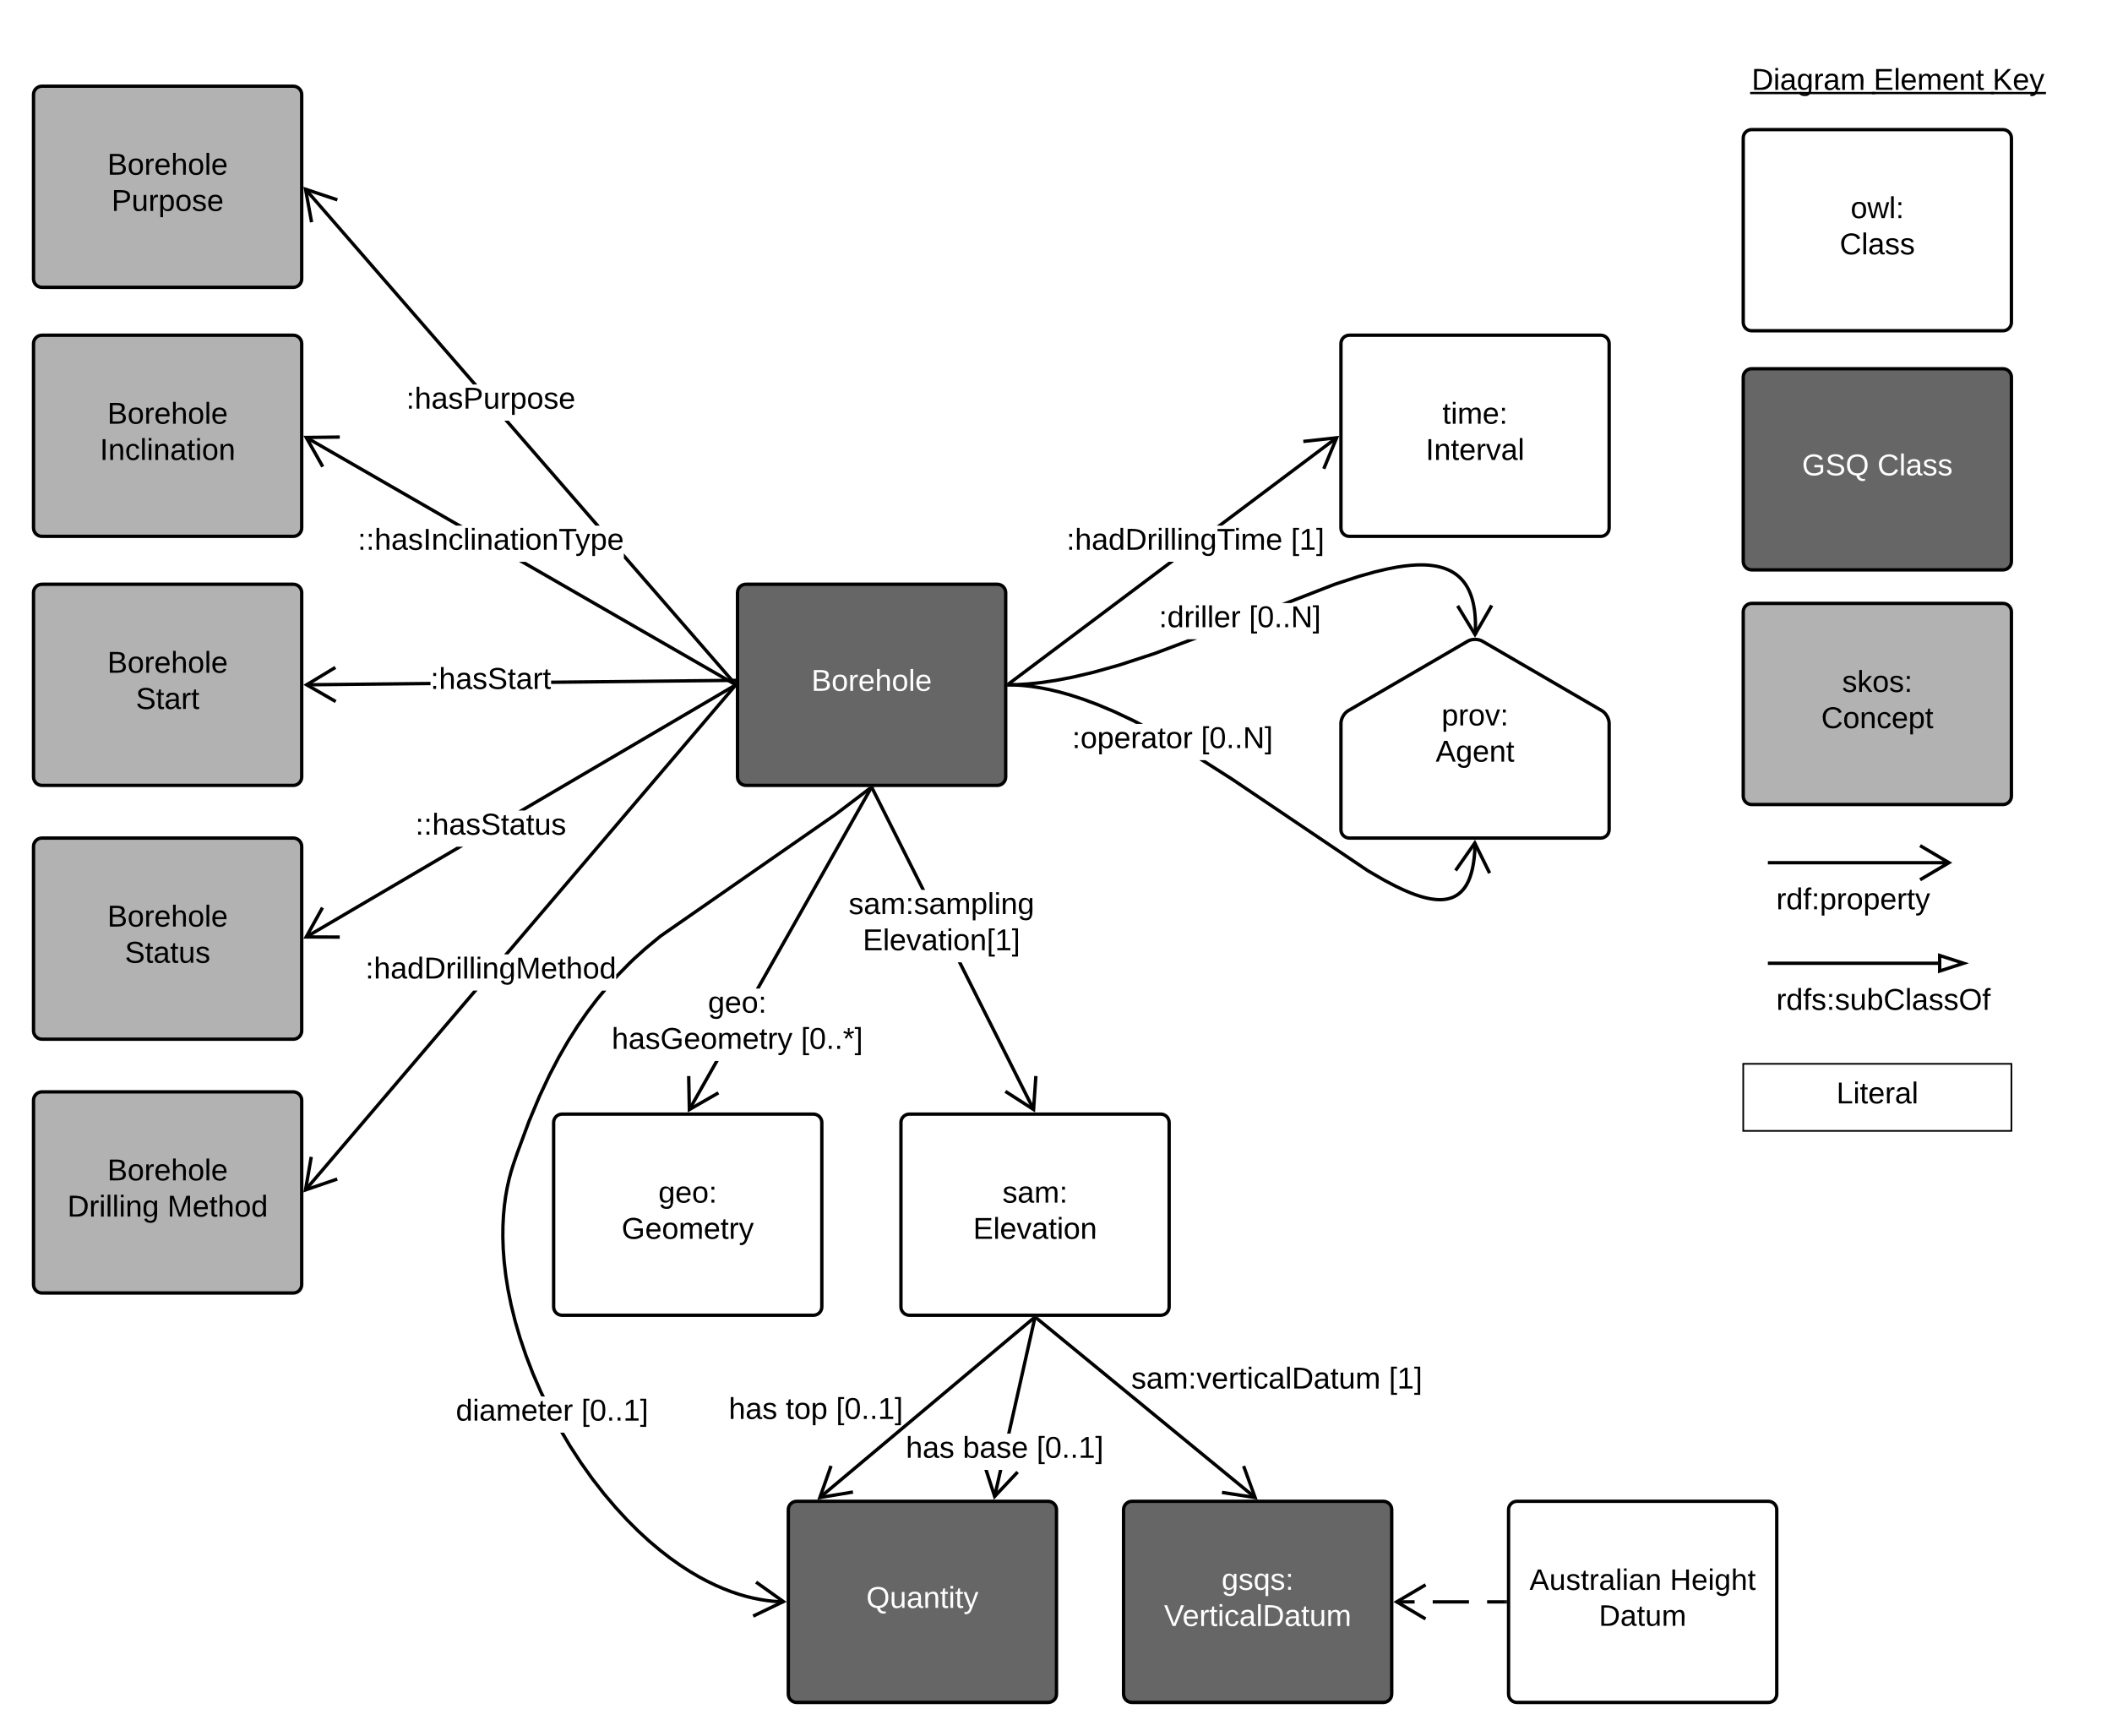 <svg xmlns="http://www.w3.org/2000/svg" xmlns:xlink="http://www.w3.org/1999/xlink" xmlns:lucid="lucid" width="1260" height="1035.7"><g transform="translate(-5.304 -5.304)" lucid:page-tab-id="0_0"><path d="M0 0h1479v1046.3H0z" fill="#fff"/><path d="M1061 580h100.5M1061.03 580H1060" stroke="#000" stroke-width="2" fill="none"/><path d="M1176.76 580l-14.26 4.64v-9.28z" stroke="#000" stroke-width="2" fill="#fff"/><path d="M1045.3 370.3c0-2.76 2.24-5 5-5h150c2.76 0 5 2.24 5 5v110c0 2.76-2.24 5-5 5h-150c-2.76 0-5-2.24-5-5z" stroke="#000" stroke-width="2" fill="#b2b2b2"/><use xlink:href="#a" transform="matrix(1,0,0,1,1053.304,373.304) translate(51 44.8)"/><use xlink:href="#b" transform="matrix(1,0,0,1,1053.304,373.304) translate(38.525 66.4)"/><path d="M1045.3 230.3c0-2.76 2.24-5 5-5h150c2.76 0 5 2.24 5 5v110c0 2.76-2.24 5-5 5h-150c-2.76 0-5-2.24-5-5z" stroke="#000" stroke-width="2" fill="#666"/><use xlink:href="#c" transform="matrix(1,0,0,1,1053.304,233.304) translate(27.05 55.6)"/><use xlink:href="#d" transform="matrix(1,0,0,1,1053.304,233.304) translate(72.05 55.6)"/><path d="M1045.3 30.3c0-2.76 2.24-5 5-5h190c2.76 0 5 2.24 5 5v50c0 2.76-2.24 5-5 5h-190c-2.76 0-5-2.24-5-5z" stroke="#000" stroke-opacity="0" stroke-width="2" fill="#fff" fill-opacity="0"/><use xlink:href="#e" transform="matrix(1,0,0,1,1050.304,30.304) translate(0 28.6)"/><use xlink:href="#f" transform="matrix(1,0,0,1,1050.304,30.304) translate(72.8 28.6)"/><use xlink:href="#g" transform="matrix(1,0,0,1,1050.304,30.304) translate(143.7 28.6)"/><path d="M1045.3 87.64c0-2.76 2.24-5 5-5h150c2.76 0 5 2.24 5 5v110c0 2.76-2.24 5-5 5h-150c-2.76 0-5-2.24-5-5z" stroke="#000" stroke-width="2" fill="#fff"/><use xlink:href="#h" transform="matrix(1,0,0,1,1053.304,90.637) translate(56.05 44.8)"/><use xlink:href="#i" transform="matrix(1,0,0,1,1053.304,90.637) translate(49.55 66.4)"/><path d="M445.3 358.88c0-2.77 2.24-5 5-5h150c2.76 0 5 2.23 5 5v110c0 2.76-2.24 5-5 5h-150c-2.76 0-5-2.24-5-5z" stroke="#000" stroke-width="2" fill="#666"/><use xlink:href="#j" transform="matrix(1,0,0,1,453.304,361.875) translate(36.05 55.6)"/><path d="M1060 525c0-2.76 2.24-5 5-5h110c2.76 0 5 2.24 5 5v30c0 2.76-2.24 5-5 5h-110c-2.76 0-5-2.24-5-5z" stroke="#000" stroke-opacity="0" stroke-width="2" fill="#fff" fill-opacity="0"/><use xlink:href="#k" transform="matrix(1,0,0,1,1065,525) translate(0 22.8)"/><path d="M622.9 666.93l-1.8.9-44.4-88.4h2.24zm-65.66-130.7H555l-30.14-60 1.8-.9z"/><path d="M526.66 475.34l-1.8.9-.68-1.36h2.24zM624.3 647.36L622.8 669l-18.24-11.73 1.08-1.68 15.4 9.9 1.26-18.28z"/><use xlink:href="#l" transform="matrix(1,0,0,1,511.572,536.233) translate(0.005 14.4)"/><use xlink:href="#m" transform="matrix(1,0,0,1,511.572,536.233) translate(8.455 36)"/><path d="M622.7 792.4L494.97 899.6l-1.3-1.54L621.4 790.88z"/><path d="M622.67 792.42l-1.2-1.42h2.9zM502.03 880.2l-6.08 17.27 18.07-3 .32 1.98-21.4 3.55 7.2-20.46z"/><use xlink:href="#n" transform="matrix(1,0,0,1,440.051,837.459) translate(0 14.4)"/><use xlink:href="#o" transform="matrix(1,0,0,1,440.051,837.459) translate(34 14.4)"/><use xlink:href="#p" transform="matrix(1,0,0,1,440.051,837.459) translate(64 14.4)"/><path d="M599.65 898.44l-1.95-.43 3.55-15.75h2.05zm23.92-106.25l-15.4 68.45h-2.06l15.5-68.9z"/><path d="M623.56 792.22l-1.95-.44.18-.78h2.05zM599.14 896.17l12.55-13.33 1.45 1.37-14.87 15.8-5.74-17.75h2.1z"/><use xlink:href="#q" transform="matrix(1,0,0,1,545.702,860.653) translate(0 14.4)"/><use xlink:href="#r" transform="matrix(1,0,0,1,545.702,860.653) translate(34 14.4)"/><use xlink:href="#s" transform="matrix(1,0,0,1,545.702,860.653) translate(78 14.4)"/><path d="M417.38 667.9l-1.75-.98 16.2-28.64h2.3zm108.3-191.66l-67.15 118.84h-2.3l67.7-119.83z"/><path d="M525.67 476.26l-1.74-.98.22-.4h2.3zM417.54 665.58l15.87-9.14 1 1.74L415.6 669l-.42-21.7 2-.03z"/><use xlink:href="#t" transform="matrix(1,0,0,1,370.224,595.081) translate(57.455 14.4)"/><use xlink:href="#u" transform="matrix(1,0,0,1,370.224,595.081) translate(0.005 36)"/><use xlink:href="#v" transform="matrix(1,0,0,1,370.224,595.081) translate(112.905 36)"/><path d="M335.6 675c0-2.76 2.25-5 5-5h150c2.77 0 5 2.24 5 5v110c0 2.76-2.23 5-5 5h-150c-2.75 0-5-2.24-5-5z" stroke="#000" stroke-width="2" fill="#fff"/><use xlink:href="#t" transform="matrix(1,0,0,1,343.61,677.999) translate(54.5 44.8)"/><use xlink:href="#w" transform="matrix(1,0,0,1,343.61,677.999) translate(32.55 66.4)"/><path d="M542.8 675c0-2.76 2.25-5 5-5h150c2.77 0 5 2.24 5 5v110c0 2.76-2.23 5-5 5h-150c-2.75 0-5-2.24-5-5z" stroke="#000" stroke-width="2" fill="#fff"/><use xlink:href="#x" transform="matrix(1,0,0,1,550.81,677.999) translate(52.525 44.8)"/><use xlink:href="#y" transform="matrix(1,0,0,1,550.81,677.999) translate(35.05 66.4)"/><path d="M675.6 906c0-2.76 2.25-5 5-5h150c2.77 0 5 2.24 5 5v110c0 2.76-2.23 5-5 5h-150c-2.75 0-5-2.24-5-5z" stroke="#000" stroke-width="2" fill="#666"/><use xlink:href="#z" transform="matrix(1,0,0,1,683.61,908.999) translate(50.5 44.8)"/><use xlink:href="#A" transform="matrix(1,0,0,1,683.61,908.999) translate(16.125 66.4)"/><path d="M905.3 906c0-2.76 2.24-5 5-5h150c2.76 0 5 2.24 5 5v110c0 2.76-2.24 5-5 5h-150c-2.76 0-5-2.24-5-5z" stroke="#000" stroke-width="2" fill="#fff"/><use xlink:href="#B" transform="matrix(1,0,0,1,913.304,908.999) translate(4.469 44.843)"/><use xlink:href="#C" transform="matrix(1,0,0,1,913.304,908.999) translate(88.272 44.843)"/><use xlink:href="#D" transform="matrix(1,0,0,1,913.304,908.999) translate(45.877 66.268)"/><path d="M903.3 961h-64.87" fill="none"/><path d="M903.3 961h-10.8m-10.82 0h-21.63m-10.8 0h-10.82" stroke="#000" stroke-width="2" fill="none"/><path d="M904.3 962h-1.02v-2h1.02z"/><path d="M855.8 950.82L838.56 961l17.22 10.18" stroke="#000" stroke-width="2" fill="none"/><path d="M754.84 898.07l-1.27 1.55-130.62-107.2 1.27-1.56z"/><path d="M622.97 792.42l-1.74-1.42h2.9zM755.6 900l-21.43-3.3.3-2 18.1 2.8-6.27-17.2 1.88-.68z"/><use xlink:href="#E" transform="matrix(1,0,0,1,680.182,819.329) translate(0.005 14.4)"/><use xlink:href="#F" transform="matrix(1,0,0,1,680.182,819.329) translate(153.705 14.4)"/><path d="M475.6 906c0-2.76 2.25-5 5-5h150c2.77 0 5 2.24 5 5v110c0 2.76-2.23 5-5 5h-150c-2.75 0-5-2.24-5-5z" stroke="#000" stroke-width="2" fill="#666"/><use xlink:href="#G" transform="matrix(1,0,0,1,483.61,908.999) translate(38.525 55.6)"/><path d="M805.3 436.82c0-2.76 1.94-6.12 4.33-7.5l71.35-41.5c2.4-1.4 6.26-1.4 8.65 0l71.35 41.5c2.4 1.38 4.32 4.74 4.32 7.5v63.48c0 2.76-2.24 5-5 5h-150c-2.76 0-5-2.24-5-5z" stroke="#000" stroke-width="2" fill="#fff"/><use xlink:href="#H" transform="matrix(1,0,0,1,805.304,385.304) translate(60.025 52.8)"/><use xlink:href="#I" transform="matrix(1,0,0,1,805.304,385.304) translate(56.5 74.4)"/><path d="M694.4 396.16l-21.08 6.88-15.46 4.33-12.3 2.9-10.24 1.96-8.73 1.3-7.6.8-6.7.42-4.97.1-.04-2 4.9-.1 6.63-.42 7.5-.8 8.65-1.27 10.15-1.95 12.23-2.87 15.38-4.3 20.98-6.86 20.14-7.57h5.68zm161.15-54.8l2.22.15 1.98.22 1.8.26 1.63.3 1.5.36 1.38.4 1.28.4 1.2.45 1.12.46 1.05.5 1 .5.95.56.9.57.85.58.83.63.78.66.77.68.73.7.7.77.7.8.65.83.64.9.62.93.6 1 .6 1.06.56 1.15.55 1.23.53 1.34.5 1.46.48 1.6.45 1.74.4 1.94.37 2.17.3 2.44.24 2.76.14 3.18v3.7l-.14 3.3-2-.1.14-3.25v-3.62l-.13-3.1-.2-2.68-.3-2.36-.36-2.08-.4-1.86-.42-1.67-.46-1.52-.48-1.36-.5-1.26-.5-1.16-.54-1.07-.55-1-.57-.92-.58-.87-.6-.82-.6-.77-.63-.73-.65-.7-.67-.64-.7-.63-.72-.6-.75-.57-.8-.55-.82-.52-.86-.5-.92-.5-.98-.44-1.04-.45-1.1-.42-1.22-.4-1.3-.35-1.4-.33-1.56-.3-1.72-.25-1.9-.2-2.13-.13-2.42-.05-2.76.06-3.22.2-3.77.4-4.54.67-5.6 1.08-7.15 1.68-9.65 2.72-14.47 4.73-26.34 10.25h-5.5l31.16-12.13 14.57-4.76 9.74-2.72 7.25-1.7 5.68-1.1 4.62-.68 3.87-.4 3.3-.22 2.83-.06z"/><path d="M607.35 414.85l-1.05.03v-2l1-.03zM896.14 367l-10.84 18.8-11.25-18.54 1.7-1.04 9.5 15.66L894.4 366z"/><use xlink:href="#J" transform="matrix(1,0,0,1,696.673,365.099) translate(0 14.4)"/><use xlink:href="#K" transform="matrix(1,0,0,1,696.673,365.099) translate(53.75 14.4)"/><path d="M740.78 469.26l81.03 54.65 9.74 5.65 6.7 3.5 5.02 2.38 3.95 1.66 3.22 1.2 2.68.86 2.28.64 1.96.46 1.72.33 1.53.2 1.35.16 1.22.08 1.12.02 1-.02.94-.06.87-.1.82-.1.76-.16.72-.16.68-.2.64-.2.62-.23.6-.25.55-.26.54-.3.53-.3.52-.33.5-.36.5-.37.48-.4.48-.44.47-.47.48-.5.47-.54.47-.6.47-.63.48-.72.46-.77.47-.84.48-.95.47-1.05.47-1.2.47-1.33.45-1.54.46-1.77.44-2.04.4-2.42.37-2.87.3-3.47.18-4.28v-.7h2v.75l-.18 4.35-.3 3.56-.37 2.96-.42 2.5-.44 2.13-.48 1.85-.5 1.6-.48 1.44-.5 1.27-.5 1.13-.5 1.02-.52.93-.5.85-.53.78-.5.7-.53.66-.53.6-.54.56-.53.53-.54.48-.57.45-.56.43-.57.4-.6.37-.6.35-.62.33-.64.3-.67.3-.7.25-.7.23-.77.2-.8.2-.84.16-.9.13-.95.1-1 .07-1.12.02-1.2-.03-1.3-.08-1.45-.15-1.6-.24-1.8-.34-2.05-.48-2.36-.66-2.76-.9-3.3-1.23-4-1.7-5.1-2.4-6.78-3.55-9.83-5.7-81.07-54.67-19-12.1h3.73zm-130.17-56.3l4.58.3 4.9.5 5.25.8 5.7 1.08 6.22 1.46 6.86 1.92 7.66 2.5 8.62 3.2 9.9 4.17 11.6 5.45 5.46 2.87h-4.3l-2.07-1.08-11.5-5.43-9.83-4.12-8.54-3.18-7.57-2.47-6.78-1.9-6.14-1.44-5.6-1.08-5.2-.77-4.8-.5-4.48-.28-3.23-.07.03-2z"/><path d="M607.35 412.9l-.04 2-1-.02v-2zM894.9 525.76l-1.8.9-8.1-16.44-10.5 15-1.63-1.14 12.43-17.78z"/><use xlink:href="#L" transform="matrix(1,0,0,1,644.892,437.221) translate(0 14.4)"/><use xlink:href="#K" transform="matrix(1,0,0,1,644.892,437.221) translate(76.9 14.4)"/><path d="M1045.3 640h160v40h-160z" stroke="#000" fill="#fff"/><use xlink:href="#M" transform="matrix(1,0,0,1,1050.304,645) translate(50.575 18.6)"/><path d="M607.7 414.08l-1.2-1.6 95.94-72h3.33zm195.75-146.9l-68.9 51.7h-3.32l71.02-53.3z"/><path d="M607.72 414.06l-1.42 1.07v-2.5l.22-.17zM796 285.34l-1.85-.76 7-16.92-18.2 2-.2-1.98 21.55-2.38z"/><use xlink:href="#N" transform="matrix(1,0,0,1,641.551,318.886) translate(0.005 14.4)"/><use xlink:href="#F" transform="matrix(1,0,0,1,641.551,318.886) translate(133.905 14.4)"/><path d="M805.3 210.3c0-2.76 2.24-5 5-5h150c2.76 0 5 2.24 5 5v110c0 2.76-2.24 5-5 5h-150c-2.76 0-5-2.24-5-5z" stroke="#000" stroke-width="2" fill="#fff"/><use xlink:href="#O" transform="matrix(1,0,0,1,813.304,213.304) translate(52.55 44.8)"/><use xlink:href="#P" transform="matrix(1,0,0,1,813.304,213.304) translate(42.55 66.4)"/><path d="M25.3 210.3c0-2.76 2.24-5 5-5h150c2.76 0 5 2.24 5 5v110c0 2.76-2.24 5-5 5h-150c-2.76 0-5-2.24-5-5z" stroke="#000" stroke-width="2" fill="#b2b2b2"/><use xlink:href="#Q" transform="matrix(1,0,0,1,33.304,213.304) translate(36.05 44.8)"/><use xlink:href="#R" transform="matrix(1,0,0,1,33.304,213.304) translate(31.575 66.4)"/><path d="M25.3 358.88c0-2.77 2.24-5 5-5h150c2.76 0 5 2.23 5 5v110c0 2.76-2.24 5-5 5h-150c-2.76 0-5-2.24-5-5z" stroke="#000" stroke-width="2" fill="#b2b2b2"/><use xlink:href="#S" transform="matrix(1,0,0,1,33.304,361.875) translate(36.05 44.8)"/><use xlink:href="#T" transform="matrix(1,0,0,1,33.304,361.875) translate(53.025 66.4)"/><path d="M25.3 510.3c0-2.76 2.24-5 5-5h150c2.76 0 5 2.24 5 5v110c0 2.76-2.24 5-5 5h-150c-2.76 0-5-2.24-5-5z" stroke="#000" stroke-width="2" fill="#b2b2b2"/><use xlink:href="#S" transform="matrix(1,0,0,1,33.304,513.304) translate(36.05 44.8)"/><use xlink:href="#U" transform="matrix(1,0,0,1,33.304,513.304) translate(46.5 66.4)"/><path d="M25.3 61.73c0-2.76 2.24-5 5-5h150c2.76 0 5 2.24 5 5v110c0 2.76-2.24 5-5 5h-150c-2.76 0-5-2.24-5-5z" stroke="#000" stroke-width="2" fill="#b2b2b2"/><use xlink:href="#S" transform="matrix(1,0,0,1,33.304,64.732) translate(36.05 44.8)"/><use xlink:href="#V" transform="matrix(1,0,0,1,33.304,64.732) translate(38.525 66.4)"/><path d="M25.3 661.73c0-2.76 2.24-5 5-5h150c2.76 0 5 2.24 5 5v110c0 2.76-2.24 5-5 5h-150c-2.76 0-5-2.24-5-5z" stroke="#000" stroke-width="2" fill="#b2b2b2"/><use xlink:href="#S" transform="matrix(1,0,0,1,33.304,664.732) translate(36.05 44.8)"/><use xlink:href="#W" transform="matrix(1,0,0,1,33.304,664.732) translate(12.175 66.4)"/><use xlink:href="#X" transform="matrix(1,0,0,1,33.304,664.732) translate(71.875 66.4)"/><path d="M444.4 412.46l-1.5 1.32-65.4-75.3v-3.06zm-81.25-93.57h-2.65l-54.34-62.6h2.65zm-73.1-84.2h-2.65L186.74 118.76l1.5-1.3z"/><path d="M444.3 415.4l-1.42-1.64 1.42-1.24zM206.88 123.6l-.63 1.9-17.37-5.8 3.3 18-1.97.37-3.9-21.34z"/><g><use xlink:href="#Y" transform="matrix(1,0,0,1,247.631,234.697) translate(0.005 14.4)"/></g><path d="M443.94 412.5l-1 1.74-128.08-73.75h4zm-162.58-93.6h-4l-89.98-51.82 1-1.74z"/><path d="M444.3 412.72v2.3l-1.38-.8 1-1.72zM208.02 267.05l-18.3.2 9 15.96-1.75 1-10.67-18.9 21.7-.25z"/><g><use xlink:href="#Z" transform="matrix(1,0,0,1,218.706,318.886) translate(0.005 14.4)"/></g><path d="M262.13 414.1l-74 .76-.02-2 74.03-.77zm181.18-1.88l-109.22 1.13v-2l109.2-1.13z"/><path d="M444.3 412.2l-1 .02-.03-2h1.03zM205.9 404.35l-15.67 9.48L206.1 423l-1 1.72-18.8-10.84 18.56-11.24z"/><g><use xlink:href="#aa" transform="matrix(1,0,0,1,262.131,401.92) translate(0.005 14.4)"/></g><path d="M188.38 565.25l-1-1.73 90.35-53.04h3.95zm255.57-150l-125.47 73.63h-3.95l128.4-75.36z"/><path d="M444.3 415.03l-.37.23-1.02-1.73 1.4-.8zM198.57 547.3l-8.88 16 18.3.08v2l-21.7-.08 10.52-18.97z"/><g><use xlink:href="#ab" transform="matrix(1,0,0,1,253.106,488.883) translate(0.005 14.4)"/></g><path d="M188.24 716l-1.52-1.3L287.6 596.3h2.62zm256.18-300.7l-135.8 159.4H306L442.9 414z"/><path d="M444.3 415.22l-1.42-1.2 1.42-1.7zM191.98 695.7l-3.13 18.04 17.32-5.95.65 1.88-20.52 7.05 3.7-21.37z"/><g><use xlink:href="#ac" transform="matrix(1,0,0,1,223.281,574.691) translate(0.005 14.4)"/></g><path d="M1061 520h107.18M1061.03 520H1060M1150.82 530.18l17.22-10.18-17.22-10.18" stroke="#000" stroke-width="2" fill="none"/><path d="M1060 585c0-2.76 2.24-5 5-5h150c2.76 0 5 2.24 5 5v30c0 2.76-2.24 5-5 5h-150c-2.76 0-5-2.24-5-5z" stroke="#000" stroke-opacity="0" stroke-width="2" fill="#fff" fill-opacity="0"/><g><use xlink:href="#ad" transform="matrix(1,0,0,1,1065,585) translate(0 22.8)"/></g><path d="M346.15 867.38l6.53 10.05 6.75 9.5 6.87 8.83 6.9 8.14 6.8 7.4 6.7 6.7 6.54 6 6.32 5.33 6.1 4.72 5.85 4.16 5.64 3.66 5.4 3.2 5.17 2.76 4.98 2.4 4.76 2.06 4.6 1.76 4.4 1.48 4.27 1.24 4.13 1 4 .8 3.88.62 3.8.44 3.68.26 2.64.1-.06 1.98-2.7-.08-3.76-.27-3.86-.44-3.96-.62-4.08-.82-4.2-1.03-4.35-1.27-4.5-1.5-4.66-1.8-4.86-2.1-5.04-2.43-5.25-2.8-5.47-3.24-5.7-3.7-5.92-4.2-6.16-4.77-6.4-5.4-6.57-6.05-6.76-6.75-6.88-7.48-6.95-8.2-6.92-8.9-6.8-9.57-6.58-10.1-4.97-8.4h2.32zm16.17-265.34l-5.86 7.72-5.68 8.18-5.6 8.8-5.55 9.64-5.64 10.8-5.85 12.43-6.27 14.96-7.15 19.28-2.17 6.35-1.36 4.33-1.22 4.58-1.08 4.87-.92 5.15-.75 5.48-.54 5.84-.33 6.23-.07 6.64.23 7.1.57 7.56.94 8.06 1.36 8.57 1.84 9.06 2.36 9.57 2.92 10.02 3.52 10.4 4.12 10.7 4.7 10.88 1.57 3.22h-2.22l-1.14-2.38-4.75-10.95-4.14-10.78-3.54-10.5-2.95-10.1-2.38-9.64-1.87-9.16-1.37-8.65-.95-8.15-.56-7.65-.24-7.17.07-6.72.32-6.3.55-5.92.75-5.57.94-5.23 1.1-4.93 1.24-4.67 1.38-4.4 2.2-6.4 7.16-19.34 6.3-15.03 5.88-12.5 5.68-10.88 5.6-9.7 5.63-8.9 5.74-8.24 5.9-7.78 3.74-4.5h2.6zm162.8-125.76l-20.87 15.8-104.3 72.52-8.97 7.43-6.67 6-2.65 2.56-6.82 6.95-1.9 2.1v-2.98l.44-.5 6.87-7 2.7-2.6 6.73-6.06 9.08-7.5 104.33-72.52 20.82-15.8z"/><path d="M525.1 476.3l-1.1-1.42h2.96zM474.6 961l-19.54 9.4-.86-1.8 16.5-7.94-14.9-10.63 1.15-1.63z"/><g><use xlink:href="#ae" transform="matrix(1,0,0,1,277.268,838.449) translate(0.005 14.4)"/><use xlink:href="#s" transform="matrix(1,0,0,1,277.268,838.449) translate(74.855 14.4)"/></g><defs><path d="M135-143c-3-34-86-38-87 0 15 53 115 12 119 90S17 21 10-45l28-5c4 36 97 45 98 0-10-56-113-15-118-90-4-57 82-63 122-42 12 7 21 19 24 35" id="af"/><path d="M143 0L79-87 56-68V0H24v-261h32v163l83-92h37l-77 82L181 0h-38" id="ag"/><path d="M100-194c62-1 85 37 85 99 1 63-27 99-86 99S16-35 15-95c0-66 28-99 85-99zM99-20c44 1 53-31 53-75 0-43-8-75-51-75s-53 32-53 75 10 74 51 75" id="ah"/><path d="M33-154v-36h34v36H33zM33 0v-36h34V0H33" id="ai"/><g id="a"><use transform="matrix(0.05,0,0,0.05,0,0)" xlink:href="#af"/><use transform="matrix(0.05,0,0,0.05,9,0)" xlink:href="#ag"/><use transform="matrix(0.05,0,0,0.05,18,0)" xlink:href="#ah"/><use transform="matrix(0.05,0,0,0.05,28,0)" xlink:href="#af"/><use transform="matrix(0.05,0,0,0.05,37,0)" xlink:href="#ai"/></g><path d="M212-179c-10-28-35-45-73-45-59 0-87 40-87 99 0 60 29 101 89 101 43 0 62-24 78-52l27 14C228-24 195 4 139 4 59 4 22-46 18-125c-6-104 99-153 187-111 19 9 31 26 39 46" id="aj"/><path d="M117-194c89-4 53 116 60 194h-32v-121c0-31-8-49-39-48C34-167 62-67 57 0H25l-1-190h30c1 10-1 24 2 32 11-22 29-35 61-36" id="ak"/><path d="M96-169c-40 0-48 33-48 73s9 75 48 75c24 0 41-14 43-38l32 2c-6 37-31 61-74 61-59 0-76-41-82-99-10-93 101-131 147-64 4 7 5 14 7 22l-32 3c-4-21-16-35-41-35" id="al"/><path d="M100-194c63 0 86 42 84 106H49c0 40 14 67 53 68 26 1 43-12 49-29l28 8c-11 28-37 45-77 45C44 4 14-33 15-96c1-61 26-98 85-98zm52 81c6-60-76-77-97-28-3 7-6 17-6 28h103" id="am"/><path d="M115-194c55 1 70 41 70 98S169 2 115 4C84 4 66-9 55-30l1 105H24l-1-265h31l2 30c10-21 28-34 59-34zm-8 174c40 0 45-34 45-75s-6-73-45-74c-42 0-51 32-51 76 0 43 10 73 51 73" id="an"/><path d="M59-47c-2 24 18 29 38 22v24C64 9 27 4 27-40v-127H5v-23h24l9-43h21v43h35v23H59v120" id="ao"/><g id="b"><use transform="matrix(0.05,0,0,0.05,0,0)" xlink:href="#aj"/><use transform="matrix(0.05,0,0,0.05,12.95,0)" xlink:href="#ah"/><use transform="matrix(0.05,0,0,0.05,22.95,0)" xlink:href="#ak"/><use transform="matrix(0.05,0,0,0.05,32.95,0)" xlink:href="#al"/><use transform="matrix(0.05,0,0,0.05,41.95,0)" xlink:href="#am"/><use transform="matrix(0.05,0,0,0.05,51.95,0)" xlink:href="#an"/><use transform="matrix(0.05,0,0,0.05,61.95,0)" xlink:href="#ao"/></g><path fill="#fff" d="M143 4C61 4 22-44 18-125c-5-107 100-154 193-111 17 8 29 25 37 43l-32 9c-13-25-37-40-76-40-61 0-88 39-88 99 0 61 29 100 91 101 35 0 62-11 79-27v-45h-74v-28h105v86C228-13 192 4 143 4" id="ap"/><path fill="#fff" d="M185-189c-5-48-123-54-124 2 14 75 158 14 163 119 3 78-121 87-175 55-17-10-28-26-33-46l33-7c5 56 141 63 141-1 0-78-155-14-162-118-5-82 145-84 179-34 5 7 8 16 11 25" id="aq"/><path fill="#fff" d="M140-251c81 0 123 46 123 126C263-53 228-8 163 1c7 30 30 48 69 40v23c-55 16-95-15-103-61C56-3 17-48 17-125c0-80 42-126 123-126zm0 227c63 0 89-41 89-101s-29-99-89-99c-61 0-89 39-89 99S79-25 140-24" id="ar"/><g id="c"><use transform="matrix(0.05,0,0,0.05,0,0)" xlink:href="#ap"/><use transform="matrix(0.05,0,0,0.05,14,0)" xlink:href="#aq"/><use transform="matrix(0.05,0,0,0.05,26,0)" xlink:href="#ar"/></g><path fill="#fff" d="M212-179c-10-28-35-45-73-45-59 0-87 40-87 99 0 60 29 101 89 101 43 0 62-24 78-52l27 14C228-24 195 4 139 4 59 4 22-46 18-125c-6-104 99-153 187-111 19 9 31 26 39 46" id="as"/><path fill="#fff" d="M24 0v-261h32V0H24" id="at"/><path fill="#fff" d="M141-36C126-15 110 5 73 4 37 3 15-17 15-53c-1-64 63-63 125-63 3-35-9-54-41-54-24 1-41 7-42 31l-33-3c5-37 33-52 76-52 45 0 72 20 72 64v82c-1 20 7 32 28 27v20c-31 9-61-2-59-35zM48-53c0 20 12 33 32 33 41-3 63-29 60-74-43 2-92-5-92 41" id="au"/><path fill="#fff" d="M135-143c-3-34-86-38-87 0 15 53 115 12 119 90S17 21 10-45l28-5c4 36 97 45 98 0-10-56-113-15-118-90-4-57 82-63 122-42 12 7 21 19 24 35" id="av"/><g id="d"><use transform="matrix(0.05,0,0,0.05,0,0)" xlink:href="#as"/><use transform="matrix(0.05,0,0,0.05,12.95,0)" xlink:href="#at"/><use transform="matrix(0.05,0,0,0.05,16.9,0)" xlink:href="#au"/><use transform="matrix(0.05,0,0,0.05,26.9,0)" xlink:href="#av"/><use transform="matrix(0.05,0,0,0.05,35.9,0)" xlink:href="#av"/></g><path d="M30-248c118-7 216 8 213 122C240-48 200 0 122 0H30v-248zM63-27c89 8 146-16 146-99s-60-101-146-95v194" id="aw"/><path d="M24-231v-30h32v30H24zM24 0v-190h32V0H24" id="ax"/><path d="M141-36C126-15 110 5 73 4 37 3 15-17 15-53c-1-64 63-63 125-63 3-35-9-54-41-54-24 1-41 7-42 31l-33-3c5-37 33-52 76-52 45 0 72 20 72 64v82c-1 20 7 32 28 27v20c-31 9-61-2-59-35zM48-53c0 20 12 33 32 33 41-3 63-29 60-74-43 2-92-5-92 41" id="ay"/><path d="M177-190C167-65 218 103 67 71c-23-6-38-20-44-43l32-5c15 47 100 32 89-28v-30C133-14 115 1 83 1 29 1 15-40 15-95c0-56 16-97 71-98 29-1 48 16 59 35 1-10 0-23 2-32h30zM94-22c36 0 50-32 50-73 0-42-14-75-50-75-39 0-46 34-46 75s6 73 46 73" id="az"/><path d="M114-163C36-179 61-72 57 0H25l-1-190h30c1 12-1 29 2 39 6-27 23-49 58-41v29" id="aA"/><path d="M210-169c-67 3-38 105-44 169h-31v-121c0-29-5-50-35-48C34-165 62-65 56 0H25l-1-190h30c1 10-1 24 2 32 10-44 99-50 107 0 11-21 27-35 58-36 85-2 47 119 55 194h-31v-121c0-29-5-49-35-48" id="aB"/><g id="e"><use transform="matrix(0.05,0,0,0.05,0,0)" xlink:href="#aw"/><use transform="matrix(0.05,0,0,0.05,12.95,0)" xlink:href="#ax"/><use transform="matrix(0.05,0,0,0.05,16.9,0)" xlink:href="#ay"/><use transform="matrix(0.05,0,0,0.05,26.9,0)" xlink:href="#az"/><use transform="matrix(0.05,0,0,0.05,36.9,0)" xlink:href="#aA"/><use transform="matrix(0.05,0,0,0.05,42.85,0)" xlink:href="#ay"/><use transform="matrix(0.05,0,0,0.05,52.85,0)" xlink:href="#aB"/><path d="M-.9 1.25h74.6v1.32H-.9z"/></g><path d="M30 0v-248h187v28H63v79h144v27H63v87h162V0H30" id="aC"/><path d="M24 0v-261h32V0H24" id="aD"/><g id="f"><use transform="matrix(0.05,0,0,0.05,0,0)" xlink:href="#aC"/><use transform="matrix(0.05,0,0,0.05,12,0)" xlink:href="#aD"/><use transform="matrix(0.05,0,0,0.05,15.95,0)" xlink:href="#am"/><use transform="matrix(0.05,0,0,0.05,25.95,0)" xlink:href="#aB"/><use transform="matrix(0.05,0,0,0.05,40.9,0)" xlink:href="#am"/><use transform="matrix(0.05,0,0,0.05,50.9,0)" xlink:href="#ak"/><use transform="matrix(0.05,0,0,0.05,60.9,0)" xlink:href="#ao"/><path d="M-.9 1.25h72.7v1.32H-.9z"/></g><path d="M194 0L95-120 63-95V0H30v-248h33v124l119-124h40L117-140 236 0h-42" id="aE"/><path d="M179-190L93 31C79 59 56 82 12 73V49c39 6 53-20 64-50L1-190h34L92-34l54-156h33" id="aF"/><g id="g"><use transform="matrix(0.05,0,0,0.05,0,0)" xlink:href="#aE"/><use transform="matrix(0.05,0,0,0.05,12,0)" xlink:href="#am"/><use transform="matrix(0.05,0,0,0.05,22,0)" xlink:href="#aF"/><path d="M-.9 1.25h32.8v1.32H-.9z"/></g><path d="M206 0h-36l-40-164L89 0H53L-1-190h32L70-26l43-164h34l41 164 42-164h31" id="aG"/><g id="h"><use transform="matrix(0.05,0,0,0.05,0,0)" xlink:href="#ah"/><use transform="matrix(0.05,0,0,0.05,10,0)" xlink:href="#aG"/><use transform="matrix(0.05,0,0,0.05,22.95,0)" xlink:href="#aD"/><use transform="matrix(0.05,0,0,0.05,26.9,0)" xlink:href="#ai"/></g><g id="i"><use transform="matrix(0.05,0,0,0.05,0,0)" xlink:href="#aj"/><use transform="matrix(0.05,0,0,0.05,12.95,0)" xlink:href="#aD"/><use transform="matrix(0.05,0,0,0.05,16.9,0)" xlink:href="#ay"/><use transform="matrix(0.05,0,0,0.05,26.9,0)" xlink:href="#af"/><use transform="matrix(0.05,0,0,0.05,35.9,0)" xlink:href="#af"/></g><path fill="#fff" d="M160-131c35 5 61 23 61 61C221 17 115-2 30 0v-248c76 3 177-17 177 60 0 33-19 50-47 57zm-97-11c50-1 110 9 110-42 0-47-63-36-110-37v79zm0 115c55-2 124 14 124-45 0-56-70-42-124-44v89" id="aH"/><path fill="#fff" d="M100-194c62-1 85 37 85 99 1 63-27 99-86 99S16-35 15-95c0-66 28-99 85-99zM99-20c44 1 53-31 53-75 0-43-8-75-51-75s-53 32-53 75 10 74 51 75" id="aI"/><path fill="#fff" d="M114-163C36-179 61-72 57 0H25l-1-190h30c1 12-1 29 2 39 6-27 23-49 58-41v29" id="aJ"/><path fill="#fff" d="M100-194c63 0 86 42 84 106H49c0 40 14 67 53 68 26 1 43-12 49-29l28 8c-11 28-37 45-77 45C44 4 14-33 15-96c1-61 26-98 85-98zm52 81c6-60-76-77-97-28-3 7-6 17-6 28h103" id="aK"/><path fill="#fff" d="M106-169C34-169 62-67 57 0H25v-261h32l-1 103c12-21 28-36 61-36 89 0 53 116 60 194h-32v-121c2-32-8-49-39-48" id="aL"/><g id="j"><use transform="matrix(0.05,0,0,0.05,0,0)" xlink:href="#aH"/><use transform="matrix(0.05,0,0,0.05,12,0)" xlink:href="#aI"/><use transform="matrix(0.05,0,0,0.05,22,0)" xlink:href="#aJ"/><use transform="matrix(0.05,0,0,0.05,27.95,0)" xlink:href="#aK"/><use transform="matrix(0.05,0,0,0.05,37.95,0)" xlink:href="#aL"/><use transform="matrix(0.05,0,0,0.05,47.95,0)" xlink:href="#aI"/><use transform="matrix(0.05,0,0,0.05,57.95,0)" xlink:href="#at"/><use transform="matrix(0.05,0,0,0.05,61.9,0)" xlink:href="#aK"/></g><path d="M85-194c31 0 48 13 60 33l-1-100h32l1 261h-30c-2-10 0-23-3-31C134-8 116 4 85 4 32 4 16-35 15-94c0-66 23-100 70-100zm9 24c-40 0-46 34-46 75 0 40 6 74 45 74 42 0 51-32 51-76 0-42-9-74-50-73" id="aM"/><path d="M101-234c-31-9-42 10-38 44h38v23H63V0H32v-167H5v-23h27c-7-52 17-82 69-68v24" id="aN"/><g id="k"><use transform="matrix(0.05,0,0,0.05,0,0)" xlink:href="#aA"/><use transform="matrix(0.05,0,0,0.05,5.95,0)" xlink:href="#aM"/><use transform="matrix(0.05,0,0,0.05,15.95,0)" xlink:href="#aN"/><use transform="matrix(0.05,0,0,0.05,20.95,0)" xlink:href="#ai"/><use transform="matrix(0.05,0,0,0.05,25.95,0)" xlink:href="#an"/><use transform="matrix(0.05,0,0,0.05,35.95,0)" xlink:href="#aA"/><use transform="matrix(0.05,0,0,0.05,41.9,0)" xlink:href="#ah"/><use transform="matrix(0.05,0,0,0.05,51.9,0)" xlink:href="#an"/><use transform="matrix(0.05,0,0,0.05,61.9,0)" xlink:href="#am"/><use transform="matrix(0.05,0,0,0.05,71.9,0)" xlink:href="#aA"/><use transform="matrix(0.05,0,0,0.05,77.85,0)" xlink:href="#ao"/><use transform="matrix(0.05,0,0,0.05,82.85,0)" xlink:href="#aF"/></g><g id="l"><use transform="matrix(0.05,0,0,0.05,0,0)" xlink:href="#af"/><use transform="matrix(0.05,0,0,0.05,9,0)" xlink:href="#ay"/><use transform="matrix(0.05,0,0,0.05,19,0)" xlink:href="#aB"/><use transform="matrix(0.05,0,0,0.05,33.95,0)" xlink:href="#ai"/><use transform="matrix(0.05,0,0,0.05,38.95,0)" xlink:href="#af"/><use transform="matrix(0.05,0,0,0.05,47.95,0)" xlink:href="#ay"/><use transform="matrix(0.05,0,0,0.05,57.95,0)" xlink:href="#aB"/><use transform="matrix(0.05,0,0,0.05,72.9,0)" xlink:href="#an"/><use transform="matrix(0.05,0,0,0.05,82.9,0)" xlink:href="#aD"/><use transform="matrix(0.05,0,0,0.05,86.85,0)" xlink:href="#ax"/><use transform="matrix(0.05,0,0,0.05,90.8,0)" xlink:href="#ak"/><use transform="matrix(0.05,0,0,0.05,100.8,0)" xlink:href="#az"/></g><path d="M108 0H70L1-190h34L89-25l56-165h34" id="aO"/><path d="M26 75v-336h71v23H56V52h41v23H26" id="aP"/><path d="M27 0v-27h64v-190l-56 39v-29l58-41h29v221h61V0H27" id="aQ"/><path d="M3 75V52h41v-290H3v-23h71V75H3" id="aR"/><g id="m"><use transform="matrix(0.05,0,0,0.05,0,0)" xlink:href="#aC"/><use transform="matrix(0.05,0,0,0.05,12,0)" xlink:href="#aD"/><use transform="matrix(0.05,0,0,0.05,15.95,0)" xlink:href="#am"/><use transform="matrix(0.05,0,0,0.05,25.95,0)" xlink:href="#aO"/><use transform="matrix(0.05,0,0,0.05,34.95,0)" xlink:href="#ay"/><use transform="matrix(0.05,0,0,0.05,44.95,0)" xlink:href="#ao"/><use transform="matrix(0.05,0,0,0.05,49.95,0)" xlink:href="#ax"/><use transform="matrix(0.05,0,0,0.05,53.9,0)" xlink:href="#ah"/><use transform="matrix(0.05,0,0,0.05,63.9,0)" xlink:href="#ak"/><use transform="matrix(0.05,0,0,0.05,73.9,0)" xlink:href="#aP"/><use transform="matrix(0.05,0,0,0.05,78.9,0)" xlink:href="#aQ"/><use transform="matrix(0.05,0,0,0.05,88.9,0)" xlink:href="#aR"/></g><path d="M106-169C34-169 62-67 57 0H25v-261h32l-1 103c12-21 28-36 61-36 89 0 53 116 60 194h-32v-121c2-32-8-49-39-48" id="aS"/><g id="n"><use transform="matrix(0.05,0,0,0.05,0,0)" xlink:href="#aS"/><use transform="matrix(0.05,0,0,0.05,10,0)" xlink:href="#ay"/><use transform="matrix(0.05,0,0,0.05,20,0)" xlink:href="#af"/></g><g id="o"><use transform="matrix(0.05,0,0,0.05,0,0)" xlink:href="#ao"/><use transform="matrix(0.05,0,0,0.05,5,0)" xlink:href="#ah"/><use transform="matrix(0.05,0,0,0.05,15,0)" xlink:href="#an"/></g><path d="M101-251c68 0 85 55 85 127S166 4 100 4C33 4 14-52 14-124c0-73 17-127 87-127zm-1 229c47 0 54-49 54-102s-4-102-53-102c-51 0-55 48-55 102 0 53 5 102 54 102" id="aT"/><path d="M33 0v-38h34V0H33" id="aU"/><g id="p"><use transform="matrix(0.05,0,0,0.05,0,0)" xlink:href="#aP"/><use transform="matrix(0.05,0,0,0.05,5,0)" xlink:href="#aT"/><use transform="matrix(0.05,0,0,0.05,15,0)" xlink:href="#aU"/><use transform="matrix(0.05,0,0,0.05,20,0)" xlink:href="#aU"/><use transform="matrix(0.05,0,0,0.05,25,0)" xlink:href="#aQ"/><use transform="matrix(0.05,0,0,0.05,35,0)" xlink:href="#aR"/></g><g id="q"><use transform="matrix(0.05,0,0,0.05,0,0)" xlink:href="#aS"/><use transform="matrix(0.05,0,0,0.05,10,0)" xlink:href="#ay"/><use transform="matrix(0.05,0,0,0.05,20,0)" xlink:href="#af"/></g><path d="M115-194c53 0 69 39 70 98 0 66-23 100-70 100C84 3 66-7 56-30L54 0H23l1-261h32v101c10-23 28-34 59-34zm-8 174c40 0 45-34 45-75 0-40-5-75-45-74-42 0-51 32-51 76 0 43 10 73 51 73" id="aV"/><g id="r"><use transform="matrix(0.05,0,0,0.05,0,0)" xlink:href="#aV"/><use transform="matrix(0.05,0,0,0.05,10,0)" xlink:href="#ay"/><use transform="matrix(0.05,0,0,0.05,20,0)" xlink:href="#af"/><use transform="matrix(0.05,0,0,0.05,29,0)" xlink:href="#am"/></g><g id="s"><use transform="matrix(0.05,0,0,0.05,0,0)" xlink:href="#aP"/><use transform="matrix(0.05,0,0,0.05,5,0)" xlink:href="#aT"/><use transform="matrix(0.05,0,0,0.05,15,0)" xlink:href="#aU"/><use transform="matrix(0.05,0,0,0.05,20,0)" xlink:href="#aU"/><use transform="matrix(0.05,0,0,0.05,25,0)" xlink:href="#aQ"/><use transform="matrix(0.05,0,0,0.05,35,0)" xlink:href="#aR"/></g><g id="t"><use transform="matrix(0.05,0,0,0.05,0,0)" xlink:href="#az"/><use transform="matrix(0.05,0,0,0.05,10,0)" xlink:href="#am"/><use transform="matrix(0.05,0,0,0.05,20,0)" xlink:href="#ah"/><use transform="matrix(0.05,0,0,0.05,30,0)" xlink:href="#ai"/></g><path d="M143 4C61 4 22-44 18-125c-5-107 100-154 193-111 17 8 29 25 37 43l-32 9c-13-25-37-40-76-40-61 0-88 39-88 99 0 61 29 100 91 101 35 0 62-11 79-27v-45h-74v-28h105v86C228-13 192 4 143 4" id="aW"/><g id="u"><use transform="matrix(0.05,0,0,0.05,0,0)" xlink:href="#aS"/><use transform="matrix(0.05,0,0,0.05,10,0)" xlink:href="#ay"/><use transform="matrix(0.05,0,0,0.05,20,0)" xlink:href="#af"/><use transform="matrix(0.05,0,0,0.05,29,0)" xlink:href="#aW"/><use transform="matrix(0.05,0,0,0.05,43,0)" xlink:href="#am"/><use transform="matrix(0.05,0,0,0.05,53,0)" xlink:href="#ah"/><use transform="matrix(0.05,0,0,0.05,63,0)" xlink:href="#aB"/><use transform="matrix(0.05,0,0,0.05,77.95,0)" xlink:href="#am"/><use transform="matrix(0.05,0,0,0.05,87.95,0)" xlink:href="#ao"/><use transform="matrix(0.05,0,0,0.05,92.95,0)" xlink:href="#aA"/><use transform="matrix(0.05,0,0,0.05,98.9,0)" xlink:href="#aF"/></g><path d="M80-196l47-18 7 23-49 13 32 44-20 13-27-46-27 45-21-12 33-44-49-13 8-23 47 19-2-53h23" id="aX"/><g id="v"><use transform="matrix(0.05,0,0,0.05,0,0)" xlink:href="#aP"/><use transform="matrix(0.05,0,0,0.05,5,0)" xlink:href="#aT"/><use transform="matrix(0.05,0,0,0.05,15,0)" xlink:href="#aU"/><use transform="matrix(0.05,0,0,0.05,20,0)" xlink:href="#aU"/><use transform="matrix(0.05,0,0,0.05,25,0)" xlink:href="#aX"/><use transform="matrix(0.05,0,0,0.05,32,0)" xlink:href="#aR"/></g><g id="w"><use transform="matrix(0.05,0,0,0.05,0,0)" xlink:href="#aW"/><use transform="matrix(0.05,0,0,0.05,14,0)" xlink:href="#am"/><use transform="matrix(0.05,0,0,0.05,24,0)" xlink:href="#ah"/><use transform="matrix(0.05,0,0,0.05,34,0)" xlink:href="#aB"/><use transform="matrix(0.05,0,0,0.05,48.95,0)" xlink:href="#am"/><use transform="matrix(0.05,0,0,0.05,58.95,0)" xlink:href="#ao"/><use transform="matrix(0.05,0,0,0.05,63.95,0)" xlink:href="#aA"/><use transform="matrix(0.05,0,0,0.05,69.9,0)" xlink:href="#aF"/></g><g id="x"><use transform="matrix(0.05,0,0,0.05,0,0)" xlink:href="#af"/><use transform="matrix(0.05,0,0,0.05,9,0)" xlink:href="#ay"/><use transform="matrix(0.05,0,0,0.05,19,0)" xlink:href="#aB"/><use transform="matrix(0.05,0,0,0.05,33.95,0)" xlink:href="#ai"/></g><g id="y"><use transform="matrix(0.05,0,0,0.05,0,0)" xlink:href="#aC"/><use transform="matrix(0.05,0,0,0.05,12,0)" xlink:href="#aD"/><use transform="matrix(0.05,0,0,0.05,15.95,0)" xlink:href="#am"/><use transform="matrix(0.05,0,0,0.05,25.95,0)" xlink:href="#aO"/><use transform="matrix(0.05,0,0,0.05,34.95,0)" xlink:href="#ay"/><use transform="matrix(0.05,0,0,0.05,44.95,0)" xlink:href="#ao"/><use transform="matrix(0.05,0,0,0.05,49.95,0)" xlink:href="#ax"/><use transform="matrix(0.05,0,0,0.05,53.9,0)" xlink:href="#ah"/><use transform="matrix(0.05,0,0,0.05,63.9,0)" xlink:href="#ak"/></g><path fill="#fff" d="M177-190C167-65 218 103 67 71c-23-6-38-20-44-43l32-5c15 47 100 32 89-28v-30C133-14 115 1 83 1 29 1 15-40 15-95c0-56 16-97 71-98 29-1 48 16 59 35 1-10 0-23 2-32h30zM94-22c36 0 50-32 50-73 0-42-14-75-50-75-39 0-46 34-46 75s6 73 46 73" id="aY"/><path fill="#fff" d="M145-31C134-9 116 4 85 4 32 4 16-35 15-94c0-59 17-99 70-100 32-1 48 14 60 33 0-11-1-24 2-32h30l-1 268h-32zM93-21c41 0 51-33 51-76s-8-73-50-73c-40 0-46 35-46 75s5 74 45 74" id="aZ"/><path fill="#fff" d="M33-154v-36h34v36H33zM33 0v-36h34V0H33" id="ba"/><g id="z"><use transform="matrix(0.05,0,0,0.05,0,0)" xlink:href="#aY"/><use transform="matrix(0.05,0,0,0.05,10,0)" xlink:href="#av"/><use transform="matrix(0.05,0,0,0.05,19,0)" xlink:href="#aZ"/><use transform="matrix(0.05,0,0,0.05,29,0)" xlink:href="#av"/><use transform="matrix(0.05,0,0,0.05,38,0)" xlink:href="#ba"/></g><path fill="#fff" d="M137 0h-34L2-248h35l83 218 83-218h36" id="bb"/><path fill="#fff" d="M59-47c-2 24 18 29 38 22v24C64 9 27 4 27-40v-127H5v-23h24l9-43h21v43h35v23H59v120" id="bc"/><path fill="#fff" d="M24-231v-30h32v30H24zM24 0v-190h32V0H24" id="bd"/><path fill="#fff" d="M96-169c-40 0-48 33-48 73s9 75 48 75c24 0 41-14 43-38l32 2c-6 37-31 61-74 61-59 0-76-41-82-99-10-93 101-131 147-64 4 7 5 14 7 22l-32 3c-4-21-16-35-41-35" id="be"/><path fill="#fff" d="M30-248c118-7 216 8 213 122C240-48 200 0 122 0H30v-248zM63-27c89 8 146-16 146-99s-60-101-146-95v194" id="bf"/><path fill="#fff" d="M84 4C-5 8 30-112 23-190h32v120c0 31 7 50 39 49 72-2 45-101 50-169h31l1 190h-30c-1-10 1-25-2-33-11 22-28 36-60 37" id="bg"/><path fill="#fff" d="M210-169c-67 3-38 105-44 169h-31v-121c0-29-5-50-35-48C34-165 62-65 56 0H25l-1-190h30c1 10-1 24 2 32 10-44 99-50 107 0 11-21 27-35 58-36 85-2 47 119 55 194h-31v-121c0-29-5-49-35-48" id="bh"/><g id="A"><use transform="matrix(0.05,0,0,0.05,0,0)" xlink:href="#bb"/><use transform="matrix(0.05,0,0,0.05,11,0)" xlink:href="#aK"/><use transform="matrix(0.05,0,0,0.05,21,0)" xlink:href="#aJ"/><use transform="matrix(0.05,0,0,0.05,26.95,0)" xlink:href="#bc"/><use transform="matrix(0.05,0,0,0.05,31.95,0)" xlink:href="#bd"/><use transform="matrix(0.05,0,0,0.05,35.9,0)" xlink:href="#be"/><use transform="matrix(0.05,0,0,0.05,44.9,0)" xlink:href="#au"/><use transform="matrix(0.05,0,0,0.05,54.9,0)" xlink:href="#at"/><use transform="matrix(0.05,0,0,0.05,58.85,0)" xlink:href="#bf"/><use transform="matrix(0.05,0,0,0.05,71.8,0)" xlink:href="#au"/><use transform="matrix(0.05,0,0,0.05,81.8,0)" xlink:href="#bc"/><use transform="matrix(0.05,0,0,0.05,86.8,0)" xlink:href="#bg"/><use transform="matrix(0.05,0,0,0.05,96.8,0)" xlink:href="#bh"/></g><path d="M205 0l-28-72H64L36 0H1l101-248h38L239 0h-34zm-38-99l-47-123c-12 45-31 82-46 123h93" id="bi"/><path d="M84 4C-5 8 30-112 23-190h32v120c0 31 7 50 39 49 72-2 45-101 50-169h31l1 190h-30c-1-10 1-25-2-33-11 22-28 36-60 37" id="bj"/><g id="B"><use transform="matrix(0.049,0,0,0.049,0,0)" xlink:href="#bi"/><use transform="matrix(0.049,0,0,0.049,11.852,0)" xlink:href="#bj"/><use transform="matrix(0.049,0,0,0.049,21.728,0)" xlink:href="#af"/><use transform="matrix(0.049,0,0,0.049,30.617,0)" xlink:href="#ao"/><use transform="matrix(0.049,0,0,0.049,35.556,0)" xlink:href="#aA"/><use transform="matrix(0.049,0,0,0.049,41.432,0)" xlink:href="#ay"/><use transform="matrix(0.049,0,0,0.049,51.309,0)" xlink:href="#aD"/><use transform="matrix(0.049,0,0,0.049,55.21,0)" xlink:href="#ax"/><use transform="matrix(0.049,0,0,0.049,59.111,0)" xlink:href="#ay"/><use transform="matrix(0.049,0,0,0.049,68.988,0)" xlink:href="#ak"/></g><path d="M197 0v-115H63V0H30v-248h33v105h134v-105h34V0h-34" id="bk"/><g id="C"><use transform="matrix(0.049,0,0,0.049,0,0)" xlink:href="#bk"/><use transform="matrix(0.049,0,0,0.049,12.79,0)" xlink:href="#am"/><use transform="matrix(0.049,0,0,0.049,22.667,0)" xlink:href="#ax"/><use transform="matrix(0.049,0,0,0.049,26.568,0)" xlink:href="#az"/><use transform="matrix(0.049,0,0,0.049,36.444,0)" xlink:href="#aS"/><use transform="matrix(0.049,0,0,0.049,46.321,0)" xlink:href="#ao"/></g><g id="D"><use transform="matrix(0.049,0,0,0.049,0,0)" xlink:href="#aw"/><use transform="matrix(0.049,0,0,0.049,12.79,0)" xlink:href="#ay"/><use transform="matrix(0.049,0,0,0.049,22.667,0)" xlink:href="#ao"/><use transform="matrix(0.049,0,0,0.049,27.605,0)" xlink:href="#bj"/><use transform="matrix(0.049,0,0,0.049,37.481,0)" xlink:href="#aB"/></g><g id="E"><use transform="matrix(0.05,0,0,0.05,0,0)" xlink:href="#af"/><use transform="matrix(0.05,0,0,0.05,9,0)" xlink:href="#ay"/><use transform="matrix(0.05,0,0,0.05,19,0)" xlink:href="#aB"/><use transform="matrix(0.05,0,0,0.05,33.95,0)" xlink:href="#ai"/><use transform="matrix(0.05,0,0,0.05,38.95,0)" xlink:href="#aO"/><use transform="matrix(0.05,0,0,0.05,47.95,0)" xlink:href="#am"/><use transform="matrix(0.05,0,0,0.05,57.95,0)" xlink:href="#aA"/><use transform="matrix(0.05,0,0,0.05,63.9,0)" xlink:href="#ao"/><use transform="matrix(0.05,0,0,0.05,68.9,0)" xlink:href="#ax"/><use transform="matrix(0.05,0,0,0.05,72.85,0)" xlink:href="#al"/><use transform="matrix(0.05,0,0,0.05,81.85,0)" xlink:href="#ay"/><use transform="matrix(0.05,0,0,0.05,91.85,0)" xlink:href="#aD"/><use transform="matrix(0.05,0,0,0.05,95.8,0)" xlink:href="#aw"/><use transform="matrix(0.05,0,0,0.05,108.75,0)" xlink:href="#ay"/><use transform="matrix(0.05,0,0,0.05,118.75,0)" xlink:href="#ao"/><use transform="matrix(0.05,0,0,0.05,123.75,0)" xlink:href="#bj"/><use transform="matrix(0.05,0,0,0.05,133.75,0)" xlink:href="#aB"/></g><g id="F"><use transform="matrix(0.05,0,0,0.05,0,0)" xlink:href="#aP"/><use transform="matrix(0.05,0,0,0.05,5,0)" xlink:href="#aQ"/><use transform="matrix(0.05,0,0,0.05,15,0)" xlink:href="#aR"/></g><path fill="#fff" d="M117-194c89-4 53 116 60 194h-32v-121c0-31-8-49-39-48C34-167 62-67 57 0H25l-1-190h30c1 10-1 24 2 32 11-22 29-35 61-36" id="bl"/><path fill="#fff" d="M179-190L93 31C79 59 56 82 12 73V49c39 6 53-20 64-50L1-190h34L92-34l54-156h33" id="bm"/><g id="G"><use transform="matrix(0.05,0,0,0.05,0,0)" xlink:href="#ar"/><use transform="matrix(0.05,0,0,0.05,14,0)" xlink:href="#bg"/><use transform="matrix(0.05,0,0,0.05,24,0)" xlink:href="#au"/><use transform="matrix(0.05,0,0,0.05,34,0)" xlink:href="#bl"/><use transform="matrix(0.05,0,0,0.05,44,0)" xlink:href="#bc"/><use transform="matrix(0.05,0,0,0.05,49,0)" xlink:href="#bd"/><use transform="matrix(0.05,0,0,0.05,52.95,0)" xlink:href="#bc"/><use transform="matrix(0.05,0,0,0.05,57.95,0)" xlink:href="#bm"/></g><g id="H"><use transform="matrix(0.05,0,0,0.05,0,0)" xlink:href="#an"/><use transform="matrix(0.05,0,0,0.05,10,0)" xlink:href="#aA"/><use transform="matrix(0.05,0,0,0.05,15.95,0)" xlink:href="#ah"/><use transform="matrix(0.05,0,0,0.05,25.95,0)" xlink:href="#aO"/><use transform="matrix(0.05,0,0,0.05,34.95,0)" xlink:href="#ai"/></g><g id="I"><use transform="matrix(0.05,0,0,0.05,0,0)" xlink:href="#bi"/><use transform="matrix(0.05,0,0,0.05,12,0)" xlink:href="#az"/><use transform="matrix(0.05,0,0,0.05,22,0)" xlink:href="#am"/><use transform="matrix(0.05,0,0,0.05,32,0)" xlink:href="#ak"/><use transform="matrix(0.05,0,0,0.05,42,0)" xlink:href="#ao"/></g><g id="J"><use transform="matrix(0.05,0,0,0.05,0,0)" xlink:href="#ai"/><use transform="matrix(0.05,0,0,0.05,5,0)" xlink:href="#aM"/><use transform="matrix(0.05,0,0,0.05,15,0)" xlink:href="#aA"/><use transform="matrix(0.05,0,0,0.05,20.95,0)" xlink:href="#ax"/><use transform="matrix(0.05,0,0,0.05,24.9,0)" xlink:href="#aD"/><use transform="matrix(0.05,0,0,0.05,28.85,0)" xlink:href="#aD"/><use transform="matrix(0.05,0,0,0.05,32.8,0)" xlink:href="#am"/><use transform="matrix(0.05,0,0,0.05,42.8,0)" xlink:href="#aA"/></g><path d="M190 0L58-211 59 0H30v-248h39L202-35l-2-213h31V0h-41" id="bn"/><g id="K"><use transform="matrix(0.05,0,0,0.05,0,0)" xlink:href="#aP"/><use transform="matrix(0.05,0,0,0.05,5,0)" xlink:href="#aT"/><use transform="matrix(0.05,0,0,0.05,15,0)" xlink:href="#aU"/><use transform="matrix(0.05,0,0,0.05,20,0)" xlink:href="#aU"/><use transform="matrix(0.05,0,0,0.05,25,0)" xlink:href="#bn"/><use transform="matrix(0.05,0,0,0.05,37.95,0)" xlink:href="#aR"/></g><g id="L"><use transform="matrix(0.05,0,0,0.05,0,0)" xlink:href="#ai"/><use transform="matrix(0.05,0,0,0.05,5,0)" xlink:href="#ah"/><use transform="matrix(0.05,0,0,0.05,15,0)" xlink:href="#an"/><use transform="matrix(0.05,0,0,0.05,25,0)" xlink:href="#am"/><use transform="matrix(0.05,0,0,0.05,35,0)" xlink:href="#aA"/><use transform="matrix(0.05,0,0,0.05,40.95,0)" xlink:href="#ay"/><use transform="matrix(0.05,0,0,0.05,50.95,0)" xlink:href="#ao"/><use transform="matrix(0.05,0,0,0.05,55.95,0)" xlink:href="#ah"/><use transform="matrix(0.05,0,0,0.05,65.95,0)" xlink:href="#aA"/></g><path d="M30 0v-248h33v221h125V0H30" id="bo"/><g id="M"><use transform="matrix(0.05,0,0,0.05,0,0)" xlink:href="#bo"/><use transform="matrix(0.05,0,0,0.05,10,0)" xlink:href="#ax"/><use transform="matrix(0.05,0,0,0.05,13.95,0)" xlink:href="#ao"/><use transform="matrix(0.05,0,0,0.05,18.95,0)" xlink:href="#am"/><use transform="matrix(0.05,0,0,0.05,28.95,0)" xlink:href="#aA"/><use transform="matrix(0.05,0,0,0.05,34.9,0)" xlink:href="#ay"/><use transform="matrix(0.05,0,0,0.05,44.9,0)" xlink:href="#aD"/></g><path d="M127-220V0H93v-220H8v-28h204v28h-85" id="bp"/><g id="N"><use transform="matrix(0.05,0,0,0.05,0,0)" xlink:href="#ai"/><use transform="matrix(0.05,0,0,0.05,5,0)" xlink:href="#aS"/><use transform="matrix(0.05,0,0,0.05,15,0)" xlink:href="#ay"/><use transform="matrix(0.05,0,0,0.05,25,0)" xlink:href="#aM"/><use transform="matrix(0.05,0,0,0.05,35,0)" xlink:href="#aw"/><use transform="matrix(0.05,0,0,0.05,47.95,0)" xlink:href="#aA"/><use transform="matrix(0.05,0,0,0.05,53.9,0)" xlink:href="#ax"/><use transform="matrix(0.05,0,0,0.05,57.85,0)" xlink:href="#aD"/><use transform="matrix(0.05,0,0,0.05,61.8,0)" xlink:href="#aD"/><use transform="matrix(0.05,0,0,0.05,65.75,0)" xlink:href="#ax"/><use transform="matrix(0.05,0,0,0.05,69.7,0)" xlink:href="#ak"/><use transform="matrix(0.05,0,0,0.05,79.7,0)" xlink:href="#az"/><use transform="matrix(0.05,0,0,0.05,89.7,0)" xlink:href="#bp"/><use transform="matrix(0.05,0,0,0.05,100,0)" xlink:href="#ax"/><use transform="matrix(0.05,0,0,0.05,103.95,0)" xlink:href="#aB"/><use transform="matrix(0.05,0,0,0.05,118.9,0)" xlink:href="#am"/></g><g id="O"><use transform="matrix(0.05,0,0,0.05,0,0)" xlink:href="#ao"/><use transform="matrix(0.05,0,0,0.05,5,0)" xlink:href="#ax"/><use transform="matrix(0.05,0,0,0.05,8.95,0)" xlink:href="#aB"/><use transform="matrix(0.05,0,0,0.05,23.9,0)" xlink:href="#am"/><use transform="matrix(0.05,0,0,0.05,33.9,0)" xlink:href="#ai"/></g><path d="M33 0v-248h34V0H33" id="bq"/><g id="P"><use transform="matrix(0.05,0,0,0.05,0,0)" xlink:href="#bq"/><use transform="matrix(0.05,0,0,0.05,5,0)" xlink:href="#ak"/><use transform="matrix(0.05,0,0,0.05,15,0)" xlink:href="#ao"/><use transform="matrix(0.05,0,0,0.05,20,0)" xlink:href="#am"/><use transform="matrix(0.05,0,0,0.05,30,0)" xlink:href="#aA"/><use transform="matrix(0.05,0,0,0.05,35.95,0)" xlink:href="#aO"/><use transform="matrix(0.05,0,0,0.05,44.95,0)" xlink:href="#ay"/><use transform="matrix(0.05,0,0,0.05,54.95,0)" xlink:href="#aD"/></g><path d="M160-131c35 5 61 23 61 61C221 17 115-2 30 0v-248c76 3 177-17 177 60 0 33-19 50-47 57zm-97-11c50-1 110 9 110-42 0-47-63-36-110-37v79zm0 115c55-2 124 14 124-45 0-56-70-42-124-44v89" id="br"/><g id="Q"><use transform="matrix(0.05,0,0,0.05,0,0)" xlink:href="#br"/><use transform="matrix(0.05,0,0,0.05,12,0)" xlink:href="#ah"/><use transform="matrix(0.05,0,0,0.05,22,0)" xlink:href="#aA"/><use transform="matrix(0.05,0,0,0.05,27.95,0)" xlink:href="#am"/><use transform="matrix(0.05,0,0,0.05,37.95,0)" xlink:href="#aS"/><use transform="matrix(0.05,0,0,0.05,47.95,0)" xlink:href="#ah"/><use transform="matrix(0.05,0,0,0.05,57.95,0)" xlink:href="#aD"/><use transform="matrix(0.05,0,0,0.05,61.9,0)" xlink:href="#am"/></g><g id="R"><use transform="matrix(0.05,0,0,0.05,0,0)" xlink:href="#bq"/><use transform="matrix(0.05,0,0,0.05,5,0)" xlink:href="#ak"/><use transform="matrix(0.05,0,0,0.05,15,0)" xlink:href="#al"/><use transform="matrix(0.05,0,0,0.05,24,0)" xlink:href="#aD"/><use transform="matrix(0.05,0,0,0.05,27.95,0)" xlink:href="#ax"/><use transform="matrix(0.05,0,0,0.05,31.9,0)" xlink:href="#ak"/><use transform="matrix(0.05,0,0,0.05,41.9,0)" xlink:href="#ay"/><use transform="matrix(0.05,0,0,0.05,51.9,0)" xlink:href="#ao"/><use transform="matrix(0.05,0,0,0.05,56.9,0)" xlink:href="#ax"/><use transform="matrix(0.05,0,0,0.05,60.85,0)" xlink:href="#ah"/><use transform="matrix(0.05,0,0,0.05,70.85,0)" xlink:href="#ak"/></g><g id="S"><use transform="matrix(0.05,0,0,0.05,0,0)" xlink:href="#br"/><use transform="matrix(0.05,0,0,0.05,12,0)" xlink:href="#ah"/><use transform="matrix(0.05,0,0,0.05,22,0)" xlink:href="#aA"/><use transform="matrix(0.05,0,0,0.05,27.95,0)" xlink:href="#am"/><use transform="matrix(0.05,0,0,0.05,37.95,0)" xlink:href="#aS"/><use transform="matrix(0.05,0,0,0.05,47.95,0)" xlink:href="#ah"/><use transform="matrix(0.05,0,0,0.05,57.95,0)" xlink:href="#aD"/><use transform="matrix(0.05,0,0,0.05,61.9,0)" xlink:href="#am"/></g><path d="M185-189c-5-48-123-54-124 2 14 75 158 14 163 119 3 78-121 87-175 55-17-10-28-26-33-46l33-7c5 56 141 63 141-1 0-78-155-14-162-118-5-82 145-84 179-34 5 7 8 16 11 25" id="bs"/><g id="T"><use transform="matrix(0.05,0,0,0.05,0,0)" xlink:href="#bs"/><use transform="matrix(0.05,0,0,0.05,12,0)" xlink:href="#ao"/><use transform="matrix(0.05,0,0,0.05,17,0)" xlink:href="#ay"/><use transform="matrix(0.05,0,0,0.05,27,0)" xlink:href="#aA"/><use transform="matrix(0.05,0,0,0.05,32.95,0)" xlink:href="#ao"/></g><g id="U"><use transform="matrix(0.05,0,0,0.05,0,0)" xlink:href="#bs"/><use transform="matrix(0.05,0,0,0.05,12,0)" xlink:href="#ao"/><use transform="matrix(0.05,0,0,0.05,17,0)" xlink:href="#ay"/><use transform="matrix(0.05,0,0,0.05,27,0)" xlink:href="#ao"/><use transform="matrix(0.05,0,0,0.05,32,0)" xlink:href="#bj"/><use transform="matrix(0.05,0,0,0.05,42,0)" xlink:href="#af"/></g><path d="M30-248c87 1 191-15 191 75 0 78-77 80-158 76V0H30v-248zm33 125c57 0 124 11 124-50 0-59-68-47-124-48v98" id="bt"/><g id="V"><use transform="matrix(0.05,0,0,0.05,0,0)" xlink:href="#bt"/><use transform="matrix(0.05,0,0,0.05,12,0)" xlink:href="#bj"/><use transform="matrix(0.05,0,0,0.05,22,0)" xlink:href="#aA"/><use transform="matrix(0.05,0,0,0.05,27.95,0)" xlink:href="#an"/><use transform="matrix(0.05,0,0,0.05,37.95,0)" xlink:href="#ah"/><use transform="matrix(0.05,0,0,0.05,47.95,0)" xlink:href="#af"/><use transform="matrix(0.05,0,0,0.05,56.95,0)" xlink:href="#am"/></g><g id="W"><use transform="matrix(0.05,0,0,0.05,0,0)" xlink:href="#aw"/><use transform="matrix(0.05,0,0,0.05,12.95,0)" xlink:href="#aA"/><use transform="matrix(0.05,0,0,0.05,18.9,0)" xlink:href="#ax"/><use transform="matrix(0.05,0,0,0.05,22.85,0)" xlink:href="#aD"/><use transform="matrix(0.05,0,0,0.05,26.8,0)" xlink:href="#aD"/><use transform="matrix(0.05,0,0,0.05,30.75,0)" xlink:href="#ax"/><use transform="matrix(0.05,0,0,0.05,34.7,0)" xlink:href="#ak"/><use transform="matrix(0.05,0,0,0.05,44.7,0)" xlink:href="#az"/></g><path d="M240 0l2-218c-23 76-54 145-80 218h-23L58-218 59 0H30v-248h44l77 211c21-75 51-140 76-211h43V0h-30" id="bu"/><g id="X"><use transform="matrix(0.05,0,0,0.05,0,0)" xlink:href="#bu"/><use transform="matrix(0.05,0,0,0.05,14.95,0)" xlink:href="#am"/><use transform="matrix(0.05,0,0,0.05,24.95,0)" xlink:href="#ao"/><use transform="matrix(0.05,0,0,0.05,29.95,0)" xlink:href="#aS"/><use transform="matrix(0.05,0,0,0.05,39.95,0)" xlink:href="#ah"/><use transform="matrix(0.05,0,0,0.05,49.95,0)" xlink:href="#aM"/></g><g id="Y"><use transform="matrix(0.05,0,0,0.05,0,0)" xlink:href="#ai"/><use transform="matrix(0.05,0,0,0.05,5,0)" xlink:href="#aS"/><use transform="matrix(0.05,0,0,0.05,15,0)" xlink:href="#ay"/><use transform="matrix(0.05,0,0,0.05,25,0)" xlink:href="#af"/><use transform="matrix(0.05,0,0,0.05,34,0)" xlink:href="#bt"/><use transform="matrix(0.05,0,0,0.05,46,0)" xlink:href="#bj"/><use transform="matrix(0.05,0,0,0.05,56,0)" xlink:href="#aA"/><use transform="matrix(0.05,0,0,0.05,61.95,0)" xlink:href="#an"/><use transform="matrix(0.05,0,0,0.05,71.95,0)" xlink:href="#ah"/><use transform="matrix(0.05,0,0,0.05,81.95,0)" xlink:href="#af"/><use transform="matrix(0.05,0,0,0.05,90.95,0)" xlink:href="#am"/></g><g id="Z"><use transform="matrix(0.05,0,0,0.05,0,0)" xlink:href="#ai"/><use transform="matrix(0.05,0,0,0.05,5,0)" xlink:href="#ai"/><use transform="matrix(0.05,0,0,0.05,10,0)" xlink:href="#aS"/><use transform="matrix(0.05,0,0,0.05,20,0)" xlink:href="#ay"/><use transform="matrix(0.05,0,0,0.05,30,0)" xlink:href="#af"/><use transform="matrix(0.05,0,0,0.05,39,0)" xlink:href="#bq"/><use transform="matrix(0.05,0,0,0.05,44,0)" xlink:href="#ak"/><use transform="matrix(0.05,0,0,0.05,54,0)" xlink:href="#al"/><use transform="matrix(0.05,0,0,0.05,63,0)" xlink:href="#aD"/><use transform="matrix(0.05,0,0,0.05,66.95,0)" xlink:href="#ax"/><use transform="matrix(0.05,0,0,0.05,70.9,0)" xlink:href="#ak"/><use transform="matrix(0.05,0,0,0.05,80.9,0)" xlink:href="#ay"/><use transform="matrix(0.05,0,0,0.05,90.9,0)" xlink:href="#ao"/><use transform="matrix(0.05,0,0,0.05,95.9,0)" xlink:href="#ax"/><use transform="matrix(0.05,0,0,0.05,99.85,0)" xlink:href="#ah"/><use transform="matrix(0.05,0,0,0.05,109.85,0)" xlink:href="#ak"/><use transform="matrix(0.05,0,0,0.05,119.85,0)" xlink:href="#bp"/><use transform="matrix(0.05,0,0,0.05,129.8,0)" xlink:href="#aF"/><use transform="matrix(0.05,0,0,0.05,138.8,0)" xlink:href="#an"/><use transform="matrix(0.05,0,0,0.05,148.8,0)" xlink:href="#am"/></g><g id="aa"><use transform="matrix(0.05,0,0,0.05,0,0)" xlink:href="#ai"/><use transform="matrix(0.05,0,0,0.05,5,0)" xlink:href="#aS"/><use transform="matrix(0.05,0,0,0.05,15,0)" xlink:href="#ay"/><use transform="matrix(0.05,0,0,0.05,25,0)" xlink:href="#af"/><use transform="matrix(0.05,0,0,0.05,34,0)" xlink:href="#bs"/><use transform="matrix(0.05,0,0,0.05,46,0)" xlink:href="#ao"/><use transform="matrix(0.05,0,0,0.05,51,0)" xlink:href="#ay"/><use transform="matrix(0.05,0,0,0.05,61,0)" xlink:href="#aA"/><use transform="matrix(0.05,0,0,0.05,66.95,0)" xlink:href="#ao"/></g><g id="ab"><use transform="matrix(0.05,0,0,0.05,0,0)" xlink:href="#ai"/><use transform="matrix(0.05,0,0,0.05,5,0)" xlink:href="#ai"/><use transform="matrix(0.05,0,0,0.05,10,0)" xlink:href="#aS"/><use transform="matrix(0.05,0,0,0.05,20,0)" xlink:href="#ay"/><use transform="matrix(0.05,0,0,0.05,30,0)" xlink:href="#af"/><use transform="matrix(0.05,0,0,0.05,39,0)" xlink:href="#bs"/><use transform="matrix(0.05,0,0,0.05,51,0)" xlink:href="#ao"/><use transform="matrix(0.05,0,0,0.05,56,0)" xlink:href="#ay"/><use transform="matrix(0.05,0,0,0.05,66,0)" xlink:href="#ao"/><use transform="matrix(0.05,0,0,0.05,71,0)" xlink:href="#bj"/><use transform="matrix(0.05,0,0,0.05,81,0)" xlink:href="#af"/></g><g id="ac"><use transform="matrix(0.05,0,0,0.05,0,0)" xlink:href="#ai"/><use transform="matrix(0.05,0,0,0.05,5,0)" xlink:href="#aS"/><use transform="matrix(0.05,0,0,0.05,15,0)" xlink:href="#ay"/><use transform="matrix(0.05,0,0,0.05,25,0)" xlink:href="#aM"/><use transform="matrix(0.05,0,0,0.05,35,0)" xlink:href="#aw"/><use transform="matrix(0.05,0,0,0.05,47.95,0)" xlink:href="#aA"/><use transform="matrix(0.05,0,0,0.05,53.9,0)" xlink:href="#ax"/><use transform="matrix(0.05,0,0,0.05,57.85,0)" xlink:href="#aD"/><use transform="matrix(0.05,0,0,0.05,61.8,0)" xlink:href="#aD"/><use transform="matrix(0.05,0,0,0.05,65.75,0)" xlink:href="#ax"/><use transform="matrix(0.05,0,0,0.05,69.7,0)" xlink:href="#ak"/><use transform="matrix(0.05,0,0,0.05,79.7,0)" xlink:href="#az"/><use transform="matrix(0.05,0,0,0.05,89.7,0)" xlink:href="#bu"/><use transform="matrix(0.05,0,0,0.05,104.65,0)" xlink:href="#am"/><use transform="matrix(0.05,0,0,0.05,114.65,0)" xlink:href="#ao"/><use transform="matrix(0.05,0,0,0.05,119.65,0)" xlink:href="#aS"/><use transform="matrix(0.05,0,0,0.05,129.65,0)" xlink:href="#ah"/><use transform="matrix(0.05,0,0,0.05,139.65,0)" xlink:href="#aM"/></g><path d="M140-251c81 0 123 46 123 126C263-46 219 4 140 4 59 4 17-45 17-125s42-126 123-126zm0 227c63 0 89-41 89-101s-29-99-89-99c-61 0-89 39-89 99S79-25 140-24" id="bv"/><g id="ad"><use transform="matrix(0.05,0,0,0.05,0,0)" xlink:href="#aA"/><use transform="matrix(0.05,0,0,0.05,5.95,0)" xlink:href="#aM"/><use transform="matrix(0.05,0,0,0.05,15.95,0)" xlink:href="#aN"/><use transform="matrix(0.05,0,0,0.05,20.95,0)" xlink:href="#af"/><use transform="matrix(0.05,0,0,0.05,29.95,0)" xlink:href="#ai"/><use transform="matrix(0.05,0,0,0.05,34.95,0)" xlink:href="#af"/><use transform="matrix(0.05,0,0,0.05,43.95,0)" xlink:href="#bj"/><use transform="matrix(0.05,0,0,0.05,53.95,0)" xlink:href="#aV"/><use transform="matrix(0.05,0,0,0.05,63.95,0)" xlink:href="#aj"/><use transform="matrix(0.05,0,0,0.05,76.9,0)" xlink:href="#aD"/><use transform="matrix(0.05,0,0,0.05,80.85,0)" xlink:href="#ay"/><use transform="matrix(0.05,0,0,0.05,90.85,0)" xlink:href="#af"/><use transform="matrix(0.05,0,0,0.05,99.85,0)" xlink:href="#af"/><use transform="matrix(0.05,0,0,0.05,108.85,0)" xlink:href="#bv"/><use transform="matrix(0.05,0,0,0.05,122.85,0)" xlink:href="#aN"/></g><g id="ae"><use transform="matrix(0.05,0,0,0.05,0,0)" xlink:href="#aM"/><use transform="matrix(0.05,0,0,0.05,10,0)" xlink:href="#ax"/><use transform="matrix(0.05,0,0,0.05,13.95,0)" xlink:href="#ay"/><use transform="matrix(0.05,0,0,0.05,23.95,0)" xlink:href="#aB"/><use transform="matrix(0.05,0,0,0.05,38.9,0)" xlink:href="#am"/><use transform="matrix(0.05,0,0,0.05,48.9,0)" xlink:href="#ao"/><use transform="matrix(0.05,0,0,0.05,53.9,0)" xlink:href="#am"/><use transform="matrix(0.05,0,0,0.05,63.9,0)" xlink:href="#aA"/></g></defs></g></svg>